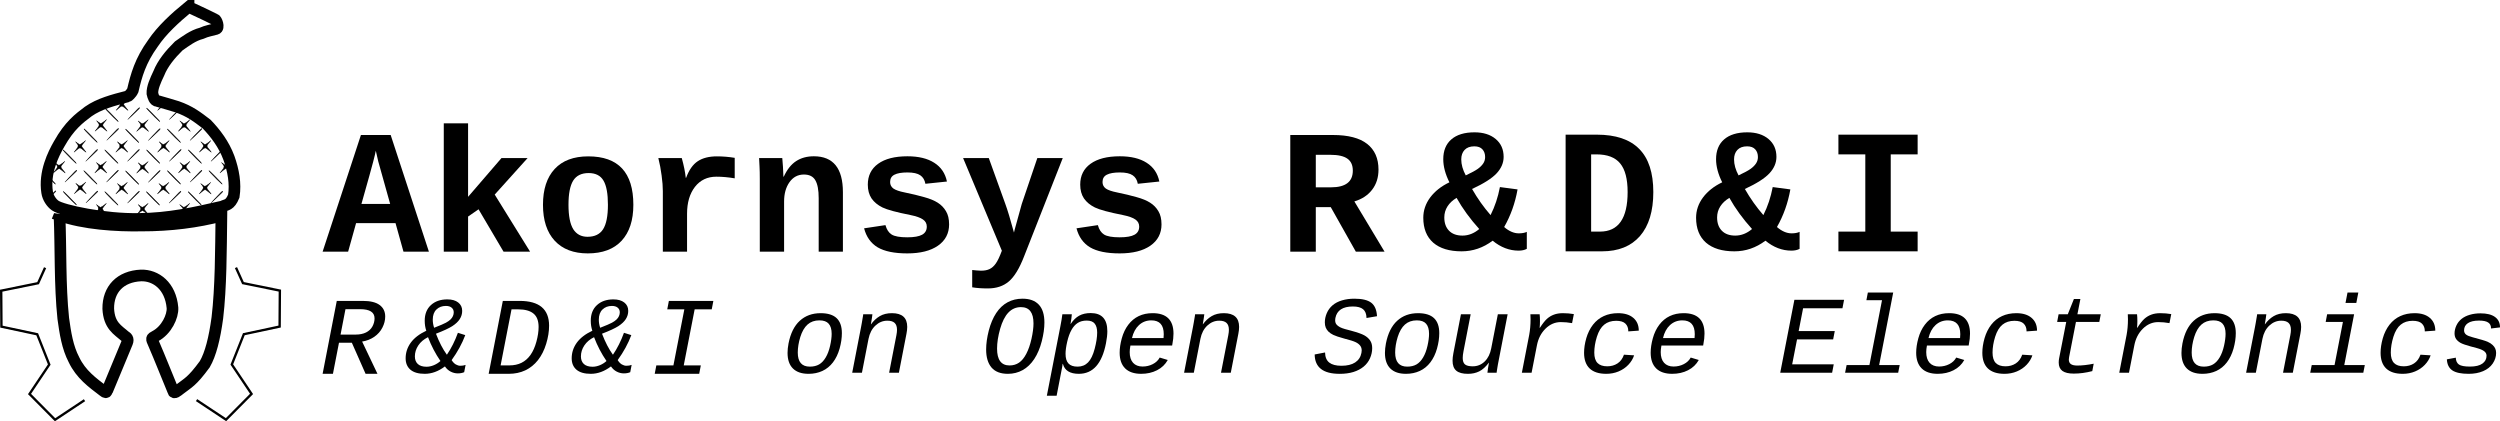 <?xml version="1.0" encoding="UTF-8" standalone="no"?>
<!-- Created with Inkscape (http://www.inkscape.org/) -->

<svg
   xmlns:dc="http://purl.org/dc/elements/1.1/"
   xmlns:cc="http://creativecommons.org/ns#"
   xmlns:rdf="http://www.w3.org/1999/02/22-rdf-syntax-ns#"
   xmlns:svg="http://www.w3.org/2000/svg"
   xmlns="http://www.w3.org/2000/svg"
   xmlns:sodipodi="http://sodipodi.sourceforge.net/DTD/sodipodi-0.dtd"
   xmlns:inkscape="http://www.inkscape.org/namespaces/inkscape"
   version="1.1"
   id="svg885"
   width="1053.898"
   height="177.589"
   viewBox="0 0 1053.898 177.589"
   sodipodi:docname="akorn-banner-black.svg"
   inkscape:version="0.92.3 (2405546, 2018-03-11)">
  <sodipodi:namedview
     pagecolor="#ffffff"
     bordercolor="#666666"
     borderopacity="1"
     objecttolerance="10"
     gridtolerance="10"
     guidetolerance="10"
     inkscape:pageopacity="0"
     inkscape:pageshadow="2"
     inkscape:window-width="1366"
     inkscape:window-height="703"
     id="namedview887"
     showgrid="false"
     inkscape:zoom="0.61406318"
     inkscape:cx="371.03094"
     inkscape:cy="170.25719"
     inkscape:window-x="0"
     inkscape:window-y="40"
     inkscape:window-maximized="1"
     inkscape:current-layer="svg885"
     fit-margin-top="0"
     fit-margin-left="0"
     fit-margin-right="0"
     fit-margin-bottom="0" />
  <defs
     id="defs889" />
  <g
     transform="translate(-267.274,-8.96)"
     id="g1686">
    <path
       style="fill:none;stroke:#000000;stroke-width:1px;stroke-linecap:butt;stroke-linejoin:miter;stroke-opacity:1"
       d="m 350.131,177.632 12.416,8.24 10.766,-10.851 -8.322,-12.409 5.079,-12.77 15.083,-3.216 0.099,-15.158 -15.554,-3.163 -2.949,-6.533"
       id="path1428"
       inkscape:connector-curvature="0"
       sodipodi:nodetypes="ccccccccc" />
    <path
       style="fill:none;stroke:#000000;stroke-width:1px;stroke-linecap:butt;stroke-linejoin:miter;stroke-opacity:1"
       d="m 302.897,177.665 -12.416,8.24 -10.766,-10.851 8.322,-12.409 -5.079,-12.77 -15.083,-3.216 -0.099,-15.158 15.554,-3.163 2.949,-6.533"
       id="path1428-2"
       inkscape:connector-curvature="0"
       sodipodi:nodetypes="ccccccccc" />
    <path
       style="fill:none;stroke:#000000;stroke-width:4.913;stroke-linecap:butt;stroke-linejoin:miter;stroke-miterlimit:4;stroke-dasharray:none;stroke-opacity:1"
       d="m 346.758,11.856 c -5.828,4.813 -11.236,9.771 -14.979,15.32 -5.342,7.359 -7.068,13.615 -8.516,19.879 -0.639,1.405 -2.014,2.534 -2.17,2.543 -6.194,1.603 -11.974,3.117 -16.578,6.344 -3.876,2.912 -7.95,5.933 -12.312,13.707 -2.477,4.284 -6.348,12.104 -5.053,20.393 0.319,2.206 1.777,4.436 3.418,5.576 2.992,2.127 20.909,5.932 35.225,5.635 12.689,-0.108 23.724,-2.565 35.215,-5.225 1.67,-0.908 3.153,-0.328 4.822,-4.404 0.826,-5.272 -0.165,-10.801 -2.047,-16.064 -2.124,-5.794 -5.778,-10.537 -9.381,-14.268 -3.919,-3.016 -7.092,-5.463 -12.451,-7.32 -2.773,-0.92 -4.975,-1.438 -8.328,-2.449 -1.255,-0.021 -1.81,-1.842 -2.107,-3.18 -0.103,-2.376 1.241,-5.42 2.727,-8.529 1.61,-4.038 4.659,-7.823 8.375,-11.49 2.949,-2.046 5.939,-4.375 9.615,-5.334 2.257,-1.03 4.103,-1.241 6.139,-1.83 1.522,-0.419 0.125,-3.989 -0.496,-4.016 -6.04,-3.007 -7.196,-3.401 -11.117,-5.287 z M 292.358,99.701 c 0.605,14.304 0.106,29.327 1.586,43.506 0.858,6.116 1.735,12.107 4.52,17.43 2.951,6.147 7.668,9.532 12.396,13.141 1.751,1.434 1.219,-0.391 1.816,-0.605 1.553,-3.635 6.634,-16.111 8.188,-19.746 0.72,-1.736 -0.306,-2.339 -0.805,-2.645 -3.227,-2.797 -6.786,-4.554 -7.148,-11.676 -0.087,-8.228 5.104,-13.631 13.793,-14.027 6.324,-0.173 12.485,4.449 13.281,13.654 0.209,3.558 -2.505,9.458 -7.305,11.965 -1.697,0.887 -1.591,0.957 -0.652,3.07 3.07,7.131 4.419,10.74 8.238,19.965 0.229,1.55 1.979,-0.086 2.795,-0.699 3.459,-2.702 5.101,-3.106 10.533,-10.533 2.454,-4.219 4.131,-10.852 5.312,-19.572 1.526,-12.903 1.498,-28.174 1.695,-43.029 -10.105,2.672 -21.563,4.148 -33.688,4.126 -10.399,0.201 -24.387,-0.655 -34.557,-4.323 z"
       id="path1445"
       inkscape:connector-curvature="0"
       sodipodi:nodetypes="ccccccccccccccccccccccccccccccccccccccccc" />
    <g
       id="g2277"
       transform="translate(239.139,0.233)"
       style="fill:#000000;stroke:#000000">
      <path
         sodipodi:nodetypes="csccccscccscccccsscccsccc"
         inkscape:connector-curvature="0"
         id="path1044-7"
         d="m 84.525,84.518 c -2.168,-2.138 -3.676,-3.8 -3.446,-3.8 0.153,0 4.283,4.125 5.167,5.16 1.004,1.176 0.237,0.57 -1.721,-1.36 z m 7.906,-0.84 c 2.302,-2.474 3.062,-3.205 3.197,-3.071 0.146,0.146 -0.133,0.44 -2.743,2.889 l -2.24,2.102 z m -2.186,-2.344 c -0.994,-0.87 -1.801,-1.416 -2.095,-1.416 -0.158,0 -0.774,0.413 -1.368,0.917 l -1.081,0.917 0.764,-0.938 c 1.21,-1.486 1.251,-1.866 0.319,-2.973 l -0.453,-0.538 0.77,0.587 c 0.423,0.323 0.831,0.587 0.907,0.587 0.369,0 1.084,-0.395 1.817,-1.005 l 0.811,-0.675 -0.835,1.008 c -0.459,0.555 -0.835,1.133 -0.835,1.284 0,0.328 0.292,0.774 1.249,1.907 0.812,0.962 0.818,1.026 0.031,0.336 z"
         style="fill:#000000;stroke:#000000;stroke-width:0.16" />
      <path
         sodipodi:nodetypes="csccccscccscccccsscccsccc"
         inkscape:connector-curvature="0"
         id="path1044-1"
         d="m 93.379,75.663 c -2.168,-2.138 -3.676,-3.8 -3.446,-3.8 0.153,0 4.283,4.125 5.167,5.16 1.004,1.176 0.237,0.57 -1.721,-1.36 z m 7.906,-0.84 c 2.302,-2.474 3.062,-3.205 3.197,-3.071 0.146,0.146 -0.133,0.44 -2.743,2.889 l -2.24,2.102 z m -2.186,-2.344 c -0.994,-0.87 -1.801,-1.416 -2.095,-1.416 -0.158,0 -0.774,0.413 -1.368,0.917 l -1.081,0.917 0.764,-0.938 c 1.21,-1.486 1.251,-1.866 0.319,-2.973 l -0.453,-0.538 0.77,0.587 c 0.423,0.323 0.831,0.587 0.907,0.587 0.369,0 1.084,-0.395 1.817,-1.005 l 0.811,-0.675 -0.835,1.008 c -0.459,0.555 -0.835,1.133 -0.835,1.284 0,0.328 0.292,0.774 1.249,1.907 0.812,0.962 0.818,1.026 0.031,0.336 z"
         style="fill:#000000;stroke:#000000;stroke-width:0.16" />
      <path
         sodipodi:nodetypes="csccccscccscccccsscccsccc"
         inkscape:connector-curvature="0"
         id="path1044-6"
         d="m 75.764,75.663 c -2.168,-2.138 -3.676,-3.8 -3.446,-3.8 0.153,0 4.283,4.125 5.167,5.16 1.004,1.176 0.237,0.57 -1.721,-1.36 z m 7.906,-0.84 c 2.302,-2.474 3.062,-3.205 3.197,-3.071 0.146,0.146 -0.133,0.44 -2.743,2.889 l -2.24,2.102 z m -2.186,-2.344 c -0.994,-0.87 -1.801,-1.416 -2.095,-1.416 -0.158,0 -0.774,0.413 -1.368,0.917 l -1.081,0.917 0.764,-0.938 c 1.21,-1.486 1.251,-1.866 0.319,-2.973 l -0.453,-0.538 0.77,0.587 c 0.423,0.323 0.831,0.587 0.907,0.587 0.369,0 1.084,-0.395 1.817,-1.005 l 0.811,-0.675 -0.835,1.008 c -0.459,0.555 -0.835,1.133 -0.835,1.284 0,0.328 0.292,0.774 1.249,1.907 0.812,0.962 0.818,1.026 0.031,0.336 z"
         style="fill:#000000;stroke:#000000;stroke-width:0.16" />
      <path
         sodipodi:nodetypes="csccccscccscccccsscccsccc"
         inkscape:connector-curvature="0"
         id="path1044-9"
         d="m 84.525,66.902 c -2.168,-2.138 -3.676,-3.8 -3.446,-3.8 0.153,0 4.283,4.125 5.167,5.16 1.004,1.176 0.237,0.57 -1.721,-1.36 z m 7.906,-0.84 c 2.302,-2.474 3.062,-3.205 3.197,-3.071 0.146,0.146 -0.133,0.44 -2.743,2.889 l -2.24,2.102 z M 90.245,63.718 c -0.994,-0.87 -1.801,-1.416 -2.095,-1.416 -0.158,0 -0.774,0.413 -1.368,0.917 l -1.081,0.917 0.764,-0.938 c 1.21,-1.486 1.251,-1.866 0.319,-2.973 l -0.453,-0.538 0.77,0.587 c 0.423,0.323 0.831,0.587 0.907,0.587 0.369,0 1.084,-0.395 1.817,-1.005 l 0.811,-0.675 -0.835,1.008 c -0.459,0.555 -0.835,1.133 -0.835,1.284 0,0.328 0.292,0.774 1.249,1.907 0.812,0.962 0.818,1.026 0.031,0.336 z"
         style="fill:#000000;stroke:#000000;stroke-width:0.16" />
      <path
         sodipodi:nodetypes="csccccscccscccccsscccsccc"
         inkscape:connector-curvature="0"
         id="path1044-8"
         d="m 66.91,84.424 c -2.168,-2.138 -3.676,-3.8 -3.446,-3.8 0.153,0 4.283,4.125 5.167,5.16 1.004,1.176 0.237,0.57 -1.721,-1.36 z m 7.906,-0.84 c 2.302,-2.474 3.062,-3.205 3.197,-3.071 0.146,0.146 -0.133,0.44 -2.743,2.889 l -2.24,2.102 z M 72.629,81.241 c -0.994,-0.87 -1.801,-1.416 -2.095,-1.416 -0.158,0 -0.774,0.413 -1.368,0.917 l -1.081,0.917 0.764,-0.938 c 1.21,-1.486 1.251,-1.866 0.319,-2.973 l -0.453,-0.538 0.77,0.587 c 0.423,0.323 0.831,0.587 0.907,0.587 0.369,0 1.084,-0.395 1.817,-1.005 l 0.811,-0.675 -0.835,1.008 c -0.459,0.555 -0.835,1.133 -0.835,1.284 0,0.328 0.292,0.774 1.249,1.907 0.812,0.962 0.818,1.026 0.031,0.336 z"
         style="fill:#000000;stroke:#000000;stroke-width:0.16" />
      <path
         sodipodi:nodetypes="csccccscccscccccsscccsccc"
         inkscape:connector-curvature="0"
         id="path1044-13"
         d="m 58.242,93.186 c -2.168,-2.138 -3.676,-3.8 -3.446,-3.8 0.153,0 4.283,4.125 5.167,5.16 1.004,1.176 0.237,0.57 -1.721,-1.36 z m 7.906,-0.84 c 2.302,-2.474 3.062,-3.205 3.197,-3.071 0.146,0.146 -0.133,0.44 -2.743,2.889 l -2.24,2.102 z m -2.186,-2.344 c -0.994,-0.87 -1.801,-1.416 -2.095,-1.416 -0.158,0 -0.774,0.413 -1.368,0.917 l -1.081,0.917 0.764,-0.938 c 1.21,-1.486 1.251,-1.866 0.319,-2.973 l -0.453,-0.538 0.77,0.587 c 0.423,0.323 0.831,0.587 0.907,0.587 0.369,0 1.084,-0.395 1.817,-1.005 l 0.811,-0.675 -0.835,1.008 c -0.459,0.555 -0.835,1.133 -0.835,1.284 0,0.328 0.292,0.774 1.249,1.907 0.812,0.962 0.818,1.026 0.031,0.336 z"
         style="fill:#000000;stroke:#000000;stroke-width:0.16" />
      <path
         sodipodi:nodetypes="csccccscccscccccsscccsccc"
         inkscape:connector-curvature="0"
         id="path1044-3"
         d="m 75.764,93.279 c -2.168,-2.138 -3.676,-3.8 -3.446,-3.8 0.153,0 4.283,4.125 5.167,5.16 1.004,1.176 0.237,0.57 -1.721,-1.36 z m 7.906,-0.84 c 2.302,-2.474 3.062,-3.205 3.197,-3.071 0.146,0.146 -0.133,0.44 -2.743,2.889 l -2.24,2.102 z m -2.186,-2.344 c -0.994,-0.87 -1.801,-1.416 -2.095,-1.416 -0.158,0 -0.774,0.413 -1.368,0.917 l -1.081,0.917 0.764,-0.938 c 1.21,-1.486 1.251,-1.866 0.319,-2.973 l -0.453,-0.538 0.77,0.587 c 0.423,0.323 0.831,0.587 0.907,0.587 0.369,0 1.084,-0.395 1.817,-1.005 l 0.811,-0.675 -0.835,1.008 c -0.459,0.555 -0.835,1.133 -0.835,1.284 0,0.328 0.292,0.774 1.249,1.907 0.812,0.962 0.818,1.026 0.031,0.336 z"
         style="fill:#000000;stroke:#000000;stroke-width:0.16" />
      <path
         sodipodi:nodetypes="csccccscccscccccsscccsccc"
         inkscape:connector-curvature="0"
         id="path1044-37"
         d="m 93.286,93.279 c -2.168,-2.138 -3.676,-3.8 -3.446,-3.8 0.153,0 4.283,4.125 5.167,5.16 1.004,1.176 0.237,0.57 -1.721,-1.36 z m 7.906,-0.84 c 2.302,-2.474 3.062,-3.205 3.197,-3.071 0.146,0.146 -0.133,0.44 -2.743,2.889 l -2.24,2.102 z m -2.186,-2.344 c -0.994,-0.87 -1.801,-1.416 -2.095,-1.416 -0.158,0 -0.774,0.413 -1.368,0.917 l -1.081,0.917 0.764,-0.938 c 1.21,-1.486 1.251,-1.866 0.319,-2.973 l -0.453,-0.538 0.77,0.587 c 0.423,0.323 0.831,0.587 0.907,0.587 0.369,0 1.084,-0.395 1.817,-1.005 l 0.811,-0.675 -0.835,1.008 c -0.459,0.555 -0.835,1.133 -0.835,1.284 0,0.328 0.292,0.774 1.249,1.907 0.812,0.962 0.818,1.026 0.031,0.336 z"
         style="fill:#000000;stroke:#000000;stroke-width:0.16" />
      <path
         sodipodi:nodetypes="csccccscccscccccsscccsccc"
         inkscape:connector-curvature="0"
         id="path1044-98"
         d="m 102.141,84.424 c -2.168,-2.138 -3.676,-3.8 -3.446,-3.8 0.153,0 4.283,4.125 5.167,5.16 1.004,1.176 0.237,0.57 -1.721,-1.36 z m 7.906,-0.84 c 2.302,-2.474 3.062,-3.205 3.197,-3.071 0.146,0.146 -0.133,0.44 -2.743,2.889 l -2.24,2.102 z m -2.186,-2.344 c -0.994,-0.87 -1.801,-1.416 -2.095,-1.416 -0.158,0 -0.774,0.413 -1.368,0.917 l -1.081,0.917 0.764,-0.938 c 1.21,-1.486 1.251,-1.866 0.319,-2.973 l -0.453,-0.538 0.77,0.587 c 0.423,0.323 0.831,0.587 0.907,0.587 0.369,0 1.084,-0.395 1.817,-1.005 l 0.811,-0.675 -0.835,1.008 c -0.459,0.555 -0.835,1.133 -0.835,1.284 0,0.328 0.292,0.774 1.249,1.907 0.812,0.962 0.818,1.026 0.031,0.336 z"
         style="fill:#000000;stroke:#000000;stroke-width:0.16" />
      <path
         sodipodi:nodetypes="csccccscccscccccsscccsccc"
         inkscape:connector-curvature="0"
         id="path1044-67"
         d="m 110.956,75.658 c -2.168,-2.138 -3.676,-3.8 -3.446,-3.8 0.153,0 4.283,4.125 5.167,5.16 1.004,1.176 0.237,0.57 -1.721,-1.36 z m 7.906,-0.84 c 2.302,-2.474 3.062,-3.205 3.197,-3.071 0.146,0.146 -0.133,0.44 -2.743,2.889 l -2.24,2.102 z m -2.186,-2.344 c -0.994,-0.87 -1.801,-1.416 -2.095,-1.416 -0.158,0 -0.774,0.413 -1.368,0.917 l -1.081,0.917 0.764,-0.938 c 1.21,-1.486 1.251,-1.866 0.319,-2.973 l -0.453,-0.538 0.77,0.587 c 0.423,0.323 0.831,0.587 0.907,0.587 0.369,0 1.084,-0.395 1.817,-1.005 l 0.811,-0.675 -0.835,1.008 c -0.459,0.555 -0.835,1.133 -0.835,1.284 0,0.328 0.292,0.774 1.249,1.907 0.812,0.962 0.818,1.026 0.031,0.336 z"
         style="fill:#000000;stroke:#000000;stroke-width:0.16" />
      <path
         sodipodi:nodetypes="csccccscccscccccsscccsccc"
         inkscape:connector-curvature="0"
         id="path1044-0"
         d="m 102.113,66.863 c -2.168,-2.138 -3.676,-3.8 -3.446,-3.8 0.153,0 4.283,4.125 5.167,5.16 1.004,1.176 0.237,0.57 -1.721,-1.36 z m 7.906,-0.84 c 2.302,-2.474 3.062,-3.205 3.197,-3.071 0.146,0.146 -0.133,0.44 -2.743,2.889 l -2.24,2.102 z m -2.186,-2.344 c -0.994,-0.87 -1.801,-1.416 -2.095,-1.416 -0.158,0 -0.774,0.413 -1.368,0.917 l -1.081,0.917 0.764,-0.938 c 1.21,-1.486 1.251,-1.866 0.319,-2.973 l -0.453,-0.538 0.77,0.587 c 0.423,0.323 0.831,0.587 0.907,0.587 0.369,0 1.084,-0.395 1.817,-1.005 l 0.811,-0.675 -0.835,1.008 c -0.459,0.555 -0.835,1.133 -0.835,1.284 0,0.328 0.292,0.774 1.249,1.907 0.812,0.962 0.818,1.026 0.031,0.336 z"
         style="fill:#000000;stroke:#000000;stroke-width:0.16" />
      <path
         sodipodi:nodetypes="csccccccccscc"
         inkscape:connector-curvature="0"
         id="path1044-4"
         d="m 119.663,84.424 c -2.168,-2.138 -3.676,-3.8 -3.446,-3.8 0.153,0 4.283,4.125 5.167,5.16 1.004,1.176 0.237,0.57 -1.721,-1.36 z m 3.625,-4.6 c -0.158,0 -0.774,0.413 -1.368,0.917 l -1.081,0.917 0.764,-0.938 c 1.21,-1.486 1.251,-1.866 0.319,-2.973 l -0.453,-0.538 0.77,0.587 c 0.423,0.323 0.831,0.587 0.907,0.587 0.357,0.378 0.68,1.043 0.143,1.44 z"
         style="fill:#000000;stroke:#000000;stroke-width:0.16" />
      <path
         sodipodi:nodetypes="csccccscccscccccsscccsccc"
         inkscape:connector-curvature="0"
         id="path1044-84"
         d="m 110.902,93.279 c -2.168,-2.138 -3.676,-3.8 -3.446,-3.8 0.153,0 4.283,4.125 5.167,5.16 1.004,1.176 0.237,0.57 -1.721,-1.36 z m 7.906,-0.84 c 2.302,-2.474 3.062,-3.205 3.197,-3.071 0.146,0.146 -0.133,0.44 -2.743,2.889 l -2.24,2.102 z m -2.186,-2.344 c -0.994,-0.87 -1.801,-1.416 -2.095,-1.416 -0.158,0 -0.774,0.413 -1.368,0.917 l -1.081,0.917 0.764,-0.938 c 1.21,-1.486 1.251,-1.866 0.319,-2.973 l -0.453,-0.538 0.77,0.587 c 0.423,0.323 0.831,0.587 0.907,0.587 0.369,0 1.084,-0.395 1.817,-1.005 l 0.811,-0.675 -0.835,1.008 c -0.459,0.555 -0.835,1.133 -0.835,1.284 0,0.328 0.292,0.774 1.249,1.907 0.812,0.962 0.818,1.026 0.031,0.336 z"
         style="fill:#000000;stroke:#000000;stroke-width:0.16" />
      <path
         sodipodi:nodetypes="ccssccccc"
         inkscape:connector-curvature="0"
         id="path1044-81"
         d="m 104.306,95.457 -0.453,-0.538 0.77,0.587 c 0.423,0.323 0.831,0.587 0.907,0.587 0.369,0 1.084,-0.395 1.817,-1.005 l 0.811,-0.675 -0.835,1.008 c -0.459,0.555 -0.835,1.133 -0.835,1.284 -2.591,0.56 0.22,1.131 -2.182,-1.249 z"
         style="fill:#000000;stroke:#000000;stroke-width:0.16" />
      <path
         sodipodi:nodetypes="cscccccsscccsccc"
         inkscape:connector-curvature="0"
         id="path1044-68"
         d="m 90.245,98.949 c -0.994,-0.87 -1.801,-1.416 -2.095,-1.416 -0.158,0 -0.774,0.413 -1.368,0.917 l -1.081,0.917 0.764,-0.938 c 1.21,-1.486 1.251,-1.866 0.319,-2.973 l -0.453,-0.538 0.77,0.587 c 0.423,0.323 0.831,0.587 0.907,0.587 0.369,0 1.084,-0.395 1.817,-1.005 l 0.811,-0.675 -0.835,1.008 c -0.459,0.555 -0.835,1.133 -0.835,1.284 0,0.328 0.292,0.774 1.249,1.907 0.812,0.962 0.818,1.026 0.031,0.336 z"
         style="fill:#000000;stroke:#000000;stroke-width:0.16" />
      <path
         sodipodi:nodetypes="cccssccccc"
         inkscape:connector-curvature="0"
         id="path1044-52"
         d="m 70.534,97.533 c -4.745,3.122 0.482,0.16 -1.367,-2.076 l -0.453,-0.538 0.77,0.587 c 0.423,0.323 0.831,0.587 0.907,0.587 0.369,0 1.084,-0.395 1.817,-1.005 l 0.811,-0.675 -0.835,1.008 c -0.459,0.555 -0.835,1.133 -0.835,1.284 1.72,3.842 2.464,2.586 -0.815,0.827 z"
         style="fill:#000000;stroke:#000000;stroke-width:0.16" />
      <path
         sodipodi:nodetypes="cccccscccscccccsscccsccc"
         inkscape:connector-curvature="0"
         id="path1044-19"
         d="m 49.387,84.424 c -1.411,-1.701 -1.393,-1.998 1.721,1.36 1.004,1.176 0.237,0.57 -1.721,-1.36 z m 7.906,-0.84 c 2.302,-2.474 3.062,-3.205 3.197,-3.071 0.146,0.146 -0.133,0.44 -2.743,2.889 l -2.24,2.102 z m -2.186,-2.344 c -0.994,-0.87 -1.801,-1.416 -2.095,-1.416 -0.158,0 -0.774,0.413 -1.368,0.917 l -1.081,0.917 0.764,-0.938 c 1.21,-1.486 1.251,-1.866 0.319,-2.973 l -0.453,-0.538 0.77,0.587 c 0.423,0.323 0.831,0.587 0.907,0.587 0.369,0 1.084,-0.395 1.817,-1.005 l 0.811,-0.675 -0.835,1.008 c -0.459,0.555 -0.835,1.133 -0.835,1.284 0,0.328 0.292,0.774 1.249,1.907 0.812,0.962 0.818,1.026 0.031,0.336 z"
         style="fill:#000000;stroke:#000000;stroke-width:0.16" />
      <path
         sodipodi:nodetypes="csccccscccscccccsscccsccc"
         inkscape:connector-curvature="0"
         id="path1044-96"
         d="m 58.148,75.663 c -2.168,-2.138 -3.676,-3.8 -3.446,-3.8 0.153,0 4.283,4.125 5.167,5.16 1.004,1.176 0.237,0.57 -1.721,-1.36 z m 7.906,-0.84 c 2.302,-2.474 3.062,-3.205 3.197,-3.071 0.146,0.146 -0.133,0.44 -2.743,2.889 l -2.24,2.102 z m -2.186,-2.344 c -0.994,-0.87 -1.801,-1.416 -2.095,-1.416 -0.158,0 -0.774,0.413 -1.368,0.917 l -1.081,0.917 0.764,-0.938 c 1.21,-1.486 1.251,-1.866 0.319,-2.973 l -0.453,-0.538 0.77,0.587 c 0.423,0.323 0.831,0.587 0.907,0.587 0.369,0 1.084,-0.395 1.817,-1.005 l 0.811,-0.675 -0.835,1.008 c -0.459,0.555 -0.835,1.133 -0.835,1.284 0,0.328 0.292,0.774 1.249,1.907 0.812,0.962 0.818,1.026 0.031,0.336 z"
         style="fill:#000000;stroke:#000000;stroke-width:0.16" />
      <path
         sodipodi:nodetypes="csccccscccscccccsscccsccc"
         inkscape:connector-curvature="0"
         id="path1044-06"
         d="m 67.003,66.809 c -2.168,-2.138 -3.676,-3.8 -3.446,-3.8 0.153,0 4.283,4.125 5.167,5.16 1.004,1.176 0.237,0.57 -1.721,-1.36 z m 7.906,-0.84 c 2.302,-2.474 3.062,-3.205 3.197,-3.071 0.146,0.146 -0.133,0.44 -2.743,2.889 l -2.24,2.102 z m -2.186,-2.344 c -0.994,-0.87 -1.801,-1.416 -2.095,-1.416 -0.158,0 -0.774,0.413 -1.368,0.917 l -1.081,0.917 0.764,-0.938 c 1.21,-1.486 1.251,-1.866 0.319,-2.973 l -0.453,-0.538 0.77,0.587 c 0.423,0.323 0.831,0.587 0.907,0.587 0.369,0 1.084,-0.395 1.817,-1.005 l 0.811,-0.675 -0.835,1.008 c -0.459,0.555 -0.835,1.133 -0.835,1.284 0,0.328 0.292,0.774 1.249,1.907 0.812,0.962 0.818,1.026 0.031,0.336 z"
         style="fill:#000000;stroke:#000000;stroke-width:0.16" />
      <path
         sodipodi:nodetypes="csccccscccscccccsscccsccc"
         inkscape:connector-curvature="0"
         id="path1044-49"
         d="m 75.857,58.048 c -2.168,-2.138 -3.676,-3.8 -3.446,-3.8 0.153,0 4.283,4.125 5.167,5.16 1.004,1.176 0.237,0.57 -1.721,-1.36 z m 7.906,-0.84 c 2.302,-2.474 3.062,-3.205 3.197,-3.071 0.146,0.146 -0.133,0.44 -2.743,2.889 l -2.24,2.102 z m -2.186,-2.344 c -0.994,-0.87 -1.801,-1.416 -2.095,-1.416 -0.158,0 -0.774,0.413 -1.368,0.917 l -1.081,0.917 0.764,-0.938 c 1.21,-1.486 1.251,-1.866 0.319,-2.973 l -0.453,-0.538 0.77,0.587 c 0.423,0.323 0.831,0.587 0.907,0.587 0.369,0 1.084,-0.395 1.817,-1.005 l 0.811,-0.675 -0.835,1.008 c -0.459,0.555 -0.835,1.133 -0.835,1.284 0,0.328 0.292,0.774 1.249,1.907 0.812,0.962 0.818,1.026 0.031,0.336 z"
         style="fill:#000000;stroke:#000000;stroke-width:0.16" />
      <path
         sodipodi:nodetypes="cscccccccccc"
         inkscape:connector-curvature="0"
         id="path1044-90"
         d="m 93.379,58.048 c -2.168,-2.138 -3.676,-3.8 -3.446,-3.8 0.153,0 4.283,4.125 5.167,5.16 1.004,1.176 0.237,0.57 -1.721,-1.36 z m 7.906,-0.84 c 1.727,-1.891 1.852,-1.384 0.454,-0.182 l -2.24,2.102 z m -5.649,-2.843 -1.081,0.917 0.764,-0.938 c 3.004,-3.331 3.041,-2.014 0.317,0.021 z"
         style="fill:#000000;stroke:#000000;stroke-width:0.16" />
      <path
         sodipodi:nodetypes="cccc"
         inkscape:connector-curvature="0"
         id="path1044-89"
         d="m 48.472,92.259 c 2.302,-2.474 3.062,-3.205 3.197,-3.071 0.146,0.146 -0.133,0.44 -2.743,2.889 -1.196,1.027 -1.191,1.071 -0.454,0.182 z"
         style="fill:#000000;stroke:#000000;stroke-width:0.16" />
    </g>
  </g>
  <g
     aria-label="Akornsys R"
     style="font-style:normal;font-variant:normal;font-weight:bold;font-stretch:normal;font-size:74.667px;line-height:1.25;font-family:'Liberation Mono';-inkscape-font-specification:'Liberation Mono, Bold';font-variant-ligatures:normal;font-variant-caps:normal;font-variant-numeric:normal;font-feature-settings:normal;text-align:start;letter-spacing:0px;word-spacing:0px;writing-mode:lr-tb;text-anchor:start;fill:#000000;fill-opacity:1;stroke:none"
     id="text1690">
    <path
       d="m 180.807,106.094 h -10.719 l -3.354,-12.031 h -16.625 l -3.354,12.031 H 136 l 16.151,-49.182 h 12.542 z M 158.422,63.547 q -0.292,1.531 -1.094,4.594 -0.766,3.026 -4.958,17.828 h 12.104 q -4.266,-15.021 -5.031,-17.974 -0.729,-2.953 -1.021,-4.448 z"
       style=""
       id="path3177" />
    <path
       d="m 212.271,106.094 -10.536,-17.865 -4.411,3.062 V 106.094 H 187.078 V 51.99 h 10.245 v 30.99 l 14.073,-16.333 h 11.01 l -13.854,15.385 14.911,24.063 z"
       style=""
       id="path3179" />
    <path
       d="m 266.995,86.333 q 0,9.807 -4.958,15.167 -4.958,5.323 -14.255,5.323 -8.969,0 -13.927,-5.323 -4.958,-5.359 -4.958,-15.167 0,-9.771 4.922,-15.094 4.922,-5.323 14.182,-5.323 18.995,0 18.995,20.417 z m -10.719,0 q 0,-7 -1.859,-10.172 -1.859,-3.208 -6.271,-3.208 -4.521,0 -6.526,3.208 -1.969,3.208 -1.969,10.172 0,7.036 2.005,10.281 2.042,3.208 6.016,3.208 4.521,0 6.562,-3.172 2.042,-3.208 2.042,-10.318 z"
       style=""
       id="path3181" />
    <path
       d="m 309.724,75.177 q -4.083,-0.693 -7.729,-0.693 -5.688,0 -9.042,4.302 -3.318,4.302 -3.318,11.339 V 106.094 H 279.427 V 80.537 q 0,-2.771 -0.51,-6.526 -0.474,-3.755 -1.385,-7.365 h 9.88 q 1.312,4.74 1.677,8.312 h 0.146 q 1.823,-4.958 4.922,-7 3.099,-2.042 8.057,-2.042 3.792,0 7.51,0.62 z"
       style=""
       id="path3183" />
    <path
       d="M 345.125,106.094 V 83.526 q 0,-5.141 -1.422,-7.547 -1.385,-2.406 -4.812,-2.406 -3.792,0 -6.089,3.245 -2.26,3.208 -2.26,8.13 V 106.094 H 320.297 V 75.469 q 0,-3.172 -0.109,-5.177 -0.073,-2.042 -0.182,-3.646 h 9.771 q 0.109,0.693 0.292,3.719 0.182,2.99 0.182,4.12 h 0.146 q 2.078,-4.521 5.214,-6.562 3.135,-2.042 7.474,-2.042 12.25,0 12.25,15.167 v 25.047 z"
       style=""
       id="path3185" />
    <path
       d="m 400.104,94.573 q 0,5.724 -4.703,9.005 -4.667,3.245 -12.943,3.245 -8.13,0 -12.469,-2.552 -4.302,-2.589 -5.724,-8.021 l 9.005,-1.349 q 0.766,2.807 2.625,3.974 1.896,1.167 6.562,1.167 4.302,0 6.271,-1.094 1.969,-1.094 1.969,-3.427 0,-1.896 -1.604,-2.99 -1.568,-1.13 -5.359,-1.896 -8.677,-1.714 -11.703,-3.172 -3.026,-1.495 -4.63,-3.828 -1.568,-2.37 -1.568,-5.797 0,-5.651 4.339,-8.786 4.375,-3.172 12.359,-3.172 7.036,0 11.302,2.734 4.302,2.734 5.359,7.911 l -9.078,0.948 q -0.438,-2.406 -2.151,-3.573 -1.714,-1.203 -5.432,-1.203 -3.646,0 -5.469,0.948 -1.823,0.911 -1.823,3.099 0,1.714 1.385,2.734 1.422,0.984 4.74,1.641 4.63,0.948 8.203,1.969 3.609,0.984 5.76,2.37 2.188,1.385 3.464,3.573 1.312,2.151 1.312,5.542 z"
       style=""
       id="path3187" />
    <path
       d="m 416.474,121.589 q -3.865,0 -6.635,-0.474 v -7.292 l 1.859,0.182 1.859,0.109 q 2.188,0 3.609,-0.693 1.458,-0.693 2.589,-2.297 1.167,-1.604 2.589,-5.432 L 406.01,66.646 h 10.828 l 6.927,19.214 q 1.458,3.974 3.682,12.177 l 0.328,-1.349 2.953,-10.682 6.562,-19.359 h 10.719 l -16.333,41.526 q -2.917,7.51 -6.38,10.464 -3.464,2.953 -8.823,2.953 z"
       style=""
       id="path3189" />
    <path
       d="m 489.646,94.573 q 0,5.724 -4.703,9.005 -4.667,3.245 -12.943,3.245 -8.13,0 -12.469,-2.552 -4.302,-2.589 -5.724,-8.021 l 9.005,-1.349 q 0.766,2.807 2.625,3.974 1.896,1.167 6.562,1.167 4.302,0 6.271,-1.094 1.969,-1.094 1.969,-3.427 0,-1.896 -1.604,-2.99 -1.568,-1.13 -5.359,-1.896 -8.677,-1.714 -11.703,-3.172 -3.026,-1.495 -4.63,-3.828 -1.568,-2.37 -1.568,-5.797 0,-5.651 4.339,-8.786 4.375,-3.172 12.359,-3.172 7.036,0 11.302,2.734 4.302,2.734 5.359,7.911 l -9.078,0.948 q -0.438,-2.406 -2.151,-3.573 -1.714,-1.203 -5.432,-1.203 -3.646,0 -5.469,0.948 -1.823,0.911 -1.823,3.099 0,1.714 1.385,2.734 1.422,0.984 4.74,1.641 4.63,0.948 8.203,1.969 3.609,0.984 5.76,2.37 2.188,1.385 3.464,3.573 1.312,2.151 1.312,5.542 z"
       style=""
       id="path3191" />
    <path
       d="M 571.568,106.094 560.995,87.318 H 554.688 V 106.094 H 543.932 V 56.912 h 18.01 q 9.625,0 14.401,3.755 4.776,3.755 4.776,10.828 0,4.995 -2.698,8.495 -2.698,3.5 -7.474,4.922 l 12.724,21.182 z m -1.276,-34.161 q 0,-3.427 -2.26,-5.031 -2.26,-1.641 -7.219,-1.641 h -6.125 v 13.708 h 6.417 q 9.188,0 9.188,-7.036 z"
       style=""
       id="path3193" />
  </g>
  <g
     aria-label="R"
     style="font-style:italic;font-variant:normal;font-weight:normal;font-stretch:normal;font-size:46.667px;line-height:1.25;font-family:'Liberation Mono';-inkscape-font-specification:'Liberation Mono, Italic';font-variant-ligatures:normal;font-variant-caps:normal;font-variant-numeric:normal;font-feature-settings:normal;text-align:start;letter-spacing:0px;word-spacing:0px;writing-mode:lr-tb;text-anchor:start;fill:#000000;fill-opacity:1;stroke:none"
     id="text1694">
    <path
       d="m 154.115,157.589 -5.788,-13.102 h -5.423 l -2.552,13.102 H 136 l 5.97,-30.739 h 10.983 q 4.762,0 7.087,1.732 2.347,1.732 2.347,4.854 0,2.37 -1.185,4.671 -1.162,2.301 -3.418,3.874 -2.256,1.549 -5.127,2.005 l 6.471,13.604 z m 3.783,-23.379 q 0,-3.874 -6.061,-3.874 h -6.198 l -2.074,10.71 h 6.38 q 2.529,0 4.352,-0.889 1.823,-0.911 2.712,-2.552 0.889,-1.663 0.889,-3.395 z"
       style=""
       id="path3162" />
  </g>
  <g
     aria-label="&amp;"
     style="font-style:italic;font-variant:normal;font-weight:normal;font-stretch:normal;font-size:46.667px;line-height:1.25;font-family:'Liberation Mono';-inkscape-font-specification:'Liberation Mono, Italic';font-variant-ligatures:normal;font-variant-caps:normal;font-variant-numeric:normal;font-feature-settings:normal;text-align:start;letter-spacing:0px;word-spacing:0px;writing-mode:lr-tb;text-anchor:start;fill:#000000;fill-opacity:1;stroke:none"
     id="text1770">
    <path
       d="m 193.012,157.406 q -1.618,0 -3.076,-0.775 -1.458,-0.775 -2.37,-2.165 -4.124,3.122 -8.522,3.122 -3.942,0 -5.993,-1.709 -2.051,-1.732 -2.051,-4.831 0,-3.577 2.142,-6.562 2.165,-2.985 6.562,-5.059 -0.661,-1.937 -0.661,-4.215 0,-4.193 2.598,-6.585 2.62,-2.415 6.927,-2.415 2.917,0 4.58,1.299 1.686,1.299 1.686,3.532 0,1.891 -1.025,3.486 -1.003,1.572 -3.145,2.962 -2.142,1.367 -6.882,3.19 2.051,5.378 4.603,8.864 2.78,-4.079 4.648,-9.251 l 3.099,0.98 q -2.005,5.355 -5.742,10.527 0.752,1.23 1.732,1.823 1.003,0.57 1.914,0.57 1.299,0 2.233,-0.365 l -0.592,3.076 q -1.185,0.501 -2.666,0.501 z m -1.732,-25.726 q 0,-1.253 -0.889,-1.982 -0.866,-0.729 -2.438,-0.729 -2.415,0 -3.965,1.504 -1.549,1.481 -1.549,4.307 0,1.686 0.57,3.395 3.851,-1.504 4.99,-2.142 1.162,-0.638 1.891,-1.322 0.729,-0.706 1.048,-1.458 0.342,-0.752 0.342,-1.572 z m -5.605,20.508 q -3.167,-4.603 -5.241,-10.049 -2.643,1.299 -4.102,3.486 -1.436,2.165 -1.436,4.626 0,2.051 1.253,3.213 1.253,1.139 3.669,1.139 1.504,0 3.099,-0.661 1.595,-0.684 2.757,-1.755 z"
       style=""
       id="path3159" />
  </g>
  <g
     aria-label="D"
     style="font-style:italic;font-variant:normal;font-weight:normal;font-stretch:normal;font-size:46.667px;line-height:1.25;font-family:'Liberation Mono';-inkscape-font-specification:'Liberation Mono, Italic';font-variant-ligatures:normal;font-variant-caps:normal;font-variant-numeric:normal;font-feature-settings:normal;text-align:start;letter-spacing:0px;word-spacing:0px;writing-mode:lr-tb;text-anchor:start;fill:#000000;fill-opacity:1;stroke:none"
     id="text1774">
    <path
       d="M 214.431,157.589 H 206 l 5.97,-30.739 h 7.087 q 12.419,0 12.419,10.459 0,3.6 -1.23,7.633 -1.23,4.033 -3.464,6.882 -2.233,2.826 -5.355,4.307 -3.122,1.458 -6.995,1.458 z m 12.624,-19.71 q 0,-3.942 -2.165,-5.697 -2.142,-1.777 -6.494,-1.777 h -2.757 l -4.603,23.63 h 3.691 q 2.917,0 5.127,-1.094 2.233,-1.117 3.805,-3.35 1.572,-2.233 2.484,-5.605 0.911,-3.372 0.911,-6.107 z"
       style=""
       id="path3156" />
  </g>
  <g
     aria-label="I"
     style="font-style:italic;font-variant:normal;font-weight:normal;font-stretch:normal;font-size:46.667px;line-height:1.25;font-family:'Liberation Mono';-inkscape-font-specification:'Liberation Mono, Italic';font-variant-ligatures:normal;font-variant-caps:normal;font-variant-numeric:normal;font-feature-settings:normal;text-align:start;letter-spacing:0px;word-spacing:0px;writing-mode:lr-tb;text-anchor:start;fill:#000000;fill-opacity:1;stroke:none"
     id="text1778">
    <path
       d="m 281.97,126.85 h 18.753 l -0.684,3.555 h -7.201 l -4.603,23.63 h 7.201 l -0.684,3.555 h -18.753 l 0.684,-3.555 h 7.201 l 4.603,-23.63 h -7.201 z"
       style=""
       id="path3150" />
  </g>
  <g
     aria-label="on Open Source Electronics"
     style="font-style:italic;font-variant:normal;font-weight:normal;font-stretch:normal;font-size:46.667px;line-height:1.25;font-family:'Liberation Mono';-inkscape-font-specification:'Liberation Mono, Italic';font-variant-ligatures:normal;font-variant-caps:normal;font-variant-numeric:normal;font-feature-settings:normal;text-align:start;letter-spacing:0px;word-spacing:0px;writing-mode:lr-tb;text-anchor:start;fill:#000000;fill-opacity:1;stroke:none"
     id="text1782">
    <path
       d="m 340.841,157.589 q -4.284,0 -6.562,-2.233 -2.279,-2.256 -2.279,-6.585 0,-1.8 0.41,-3.988 1.253,-6.357 4.74,-9.548 3.509,-3.213 8.796,-3.213 4.535,0 6.745,2.096 2.21,2.096 2.21,6.335 0,3.076 -0.957,6.494 -0.957,3.395 -2.803,5.811 -1.846,2.415 -4.466,3.623 -2.62,1.208 -5.833,1.208 z m 9.753,-16.862 q 0,-2.848 -1.253,-4.261 -1.23,-1.413 -3.919,-1.413 -3.008,0 -4.99,1.755 -1.96,1.755 -3.053,5.241 -1.071,3.486 -1.071,6.585 0,5.924 5.081,5.924 2.301,0 3.919,-0.934 1.618,-0.957 2.78,-2.939 1.185,-1.982 1.846,-4.899 0.661,-2.939 0.661,-5.059 z"
       style=""
       id="path3103" />
    <path
       d="m 374.816,157.133 3.076,-15.837 q 0.251,-1.322 0.251,-2.233 0,-2.005 -1.003,-2.939 -0.98,-0.934 -3.076,-0.934 -2.826,0 -5.036,2.074 -2.188,2.051 -2.894,5.583 l -2.78,14.287 h -4.102 l 3.76,-19.391 q 0.16,-0.775 0.296,-1.618 0.16,-0.866 0.273,-1.618 0.137,-0.775 0.228,-1.322 0.091,-0.547 0.091,-0.706 h 3.874 q 0,0.137 -0.205,1.549 -0.182,1.39 -0.433,2.666 h 0.068 q 1.549,-2.165 3.669,-3.418 2.119,-1.253 5.127,-1.253 6.449,0 6.449,5.788 0,1.299 -0.319,2.894 l -3.19,16.429 z"
       style=""
       id="path3105" />
    <path
       d="m 424.878,157.589 q -4.603,0 -6.882,-2.643 -2.279,-2.666 -2.279,-7.611 0,-3.646 1.117,-7.998 1.139,-4.352 3.122,-7.36 2.005,-3.031 4.785,-4.535 2.78,-1.527 6.335,-1.527 4.512,0 6.859,2.529 2.347,2.507 2.347,7.542 0,3.532 -1.117,7.884 -1.117,4.352 -3.167,7.474 -2.051,3.099 -4.876,4.671 -2.826,1.572 -6.243,1.572 z m 10.801,-21.26 q 0,-6.859 -5.286,-6.859 -3.099,0 -5.286,2.279 -2.165,2.256 -3.486,6.859 -1.299,4.603 -1.299,8.363 0,7.087 5.264,7.087 2.279,0 4.01,-1.185 1.732,-1.185 3.053,-3.737 1.344,-2.552 2.188,-6.312 0.843,-3.783 0.843,-6.494 z"
       style=""
       id="path3107" />
    <path
       d="m 454.796,157.589 q -5.628,0 -6.722,-4.193 h -0.114 q 0,0.228 -0.182,1.276 -0.182,1.048 -2.347,12.145 h -4.124 l 5.697,-29.235 q 0.615,-3.099 0.843,-5.104 h 3.988 q 0,0.456 -0.205,1.914 -0.205,1.436 -0.342,2.142 h 0.091 q 1.595,-2.393 3.577,-3.464 2.005,-1.094 4.831,-1.094 7.018,0 7.018,7.656 0,2.165 -0.57,5.059 -2.507,12.897 -11.439,12.897 z m 7.725,-17.386 q 0,-2.461 -1.025,-3.76 -1.003,-1.299 -3.395,-1.299 -2.21,0 -3.76,0.98 -1.527,0.957 -2.666,2.985 -1.117,2.005 -1.8,5.013 -0.684,2.985 -0.684,5.036 0,2.757 1.23,4.079 1.23,1.322 3.851,1.322 2.666,0 4.398,-1.777 1.755,-1.777 2.803,-5.765 1.048,-3.988 1.048,-6.813 z"
       style=""
       id="path3109" />
    <path
       d="m 476.534,145.671 q -0.296,1.572 -0.296,2.757 0,2.939 1.413,4.512 1.436,1.572 4.01,1.572 2.324,0 4.284,-1.003 1.982,-1.003 2.939,-2.78 l 3.395,1.025 q -1.572,2.826 -4.535,4.329 -2.939,1.504 -6.676,1.504 -4.421,0 -6.745,-2.279 -2.324,-2.301 -2.324,-6.608 0,-2.826 0.911,-6.107 0.911,-3.304 2.734,-5.697 1.823,-2.415 4.398,-3.646 2.575,-1.23 5.856,-1.23 8.796,0 8.796,8.636 0,2.074 -0.479,4.466 l -0.091,0.547 z m 8.818,-10.618 q -3.031,0 -5.195,1.982 -2.142,1.982 -2.962,5.492 h 13.307 l 0.091,-1.641 q 0,-5.833 -5.241,-5.833 z"
       style=""
       id="path3111" />
    <path
       d="m 514.725,157.133 3.076,-15.837 q 0.251,-1.322 0.251,-2.233 0,-2.005 -1.003,-2.939 -0.98,-0.934 -3.076,-0.934 -2.826,0 -5.036,2.074 -2.188,2.051 -2.894,5.583 l -2.78,14.287 h -4.102 l 3.76,-19.391 q 0.16,-0.775 0.296,-1.618 0.16,-0.866 0.273,-1.618 0.137,-0.775 0.228,-1.322 0.091,-0.547 0.091,-0.706 h 3.874 q 0,0.137 -0.205,1.549 -0.182,1.39 -0.433,2.666 h 0.068 q 1.549,-2.165 3.669,-3.418 2.119,-1.253 5.127,-1.253 6.449,0 6.449,5.788 0,1.299 -0.319,2.894 l -3.19,16.429 z"
       style=""
       id="path3113" />
    <path
       d="m 564.718,157.589 q -10.413,0 -10.505,-8.158 l 4.375,-0.843 q 0.046,2.894 1.777,4.261 1.732,1.344 5.127,1.344 3.623,0 5.765,-1.39 2.165,-1.413 2.666,-4.033 l 0.114,-1.025 q 0,-1.276 -0.706,-2.119 -0.684,-0.843 -1.914,-1.413 -1.23,-0.592 -4.785,-1.504 -3.304,-0.911 -4.557,-1.527 -1.253,-0.615 -2.028,-1.367 -0.752,-0.752 -1.162,-1.709 -0.387,-0.957 -0.387,-2.21 0,-1.96 0.82,-3.874 0.82,-1.937 2.438,-3.327 1.641,-1.39 3.988,-2.074 2.347,-0.706 5.241,-0.706 4.876,0 7.087,1.709 2.21,1.709 2.415,5.674 l -4.421,0.752 q -0.046,-2.529 -1.436,-3.691 -1.39,-1.162 -4.307,-1.162 -6.403,0 -7.383,4.854 l -0.091,0.934 q 0,1.071 0.524,1.755 0.547,0.684 1.458,1.162 0.911,0.456 2.119,0.798 1.208,0.319 2.552,0.684 4.056,1.094 5.605,1.96 1.572,0.866 2.461,2.165 0.889,1.276 0.889,3.258 0,2.188 -0.934,4.284 -0.934,2.074 -2.712,3.532 -1.755,1.436 -4.284,2.233 -2.529,0.775 -5.811,0.775 z"
       style=""
       id="path3115" />
    <path
       d="m 592.677,157.589 q -4.284,0 -6.562,-2.233 -2.279,-2.256 -2.279,-6.585 0,-1.8 0.41,-3.988 1.253,-6.357 4.74,-9.548 3.509,-3.213 8.796,-3.213 4.535,0 6.745,2.096 2.21,2.096 2.21,6.335 0,3.076 -0.957,6.494 -0.957,3.395 -2.803,5.811 -1.846,2.415 -4.466,3.623 -2.62,1.208 -5.833,1.208 z m 9.753,-16.862 q 0,-2.848 -1.253,-4.261 -1.23,-1.413 -3.919,-1.413 -3.008,0 -4.99,1.755 -1.96,1.755 -3.053,5.241 -1.071,3.486 -1.071,6.585 0,5.924 5.081,5.924 2.301,0 3.919,-0.934 1.618,-0.957 2.78,-2.939 1.185,-1.982 1.846,-4.899 0.661,-2.939 0.661,-5.059 z"
       style=""
       id="path3117" />
    <path
       d="m 619.975,132.478 -3.031,15.632 q -0.319,1.641 -0.319,2.803 0,1.914 0.957,2.712 0.98,0.798 3.236,0.798 2.985,0 5.081,-2.051 2.096,-2.051 2.757,-5.605 l 2.78,-14.287 h 4.124 l -3.76,19.391 q -0.16,0.775 -0.319,1.641 -0.137,0.843 -0.273,1.618 -0.114,0.752 -0.205,1.299 -0.091,0.547 -0.091,0.706 h -3.874 q 0,-0.251 0.228,-1.755 0.251,-1.527 0.41,-2.461 h -0.068 q -1.891,2.552 -4.01,3.623 -2.096,1.048 -4.785,1.048 -3.327,0 -4.899,-1.322 -1.572,-1.322 -1.572,-4.215 0,-1.367 0.342,-3.145 l 3.19,-16.429 z"
       style=""
       id="path3119" />
    <path
       d="m 662.723,136.215 q -2.438,-0.433 -4.74,-0.433 -3.646,0 -6.449,2.757 -2.803,2.757 -3.623,7.018 l -2.256,11.576 h -4.102 l 3.099,-15.973 q 0.57,-3.099 0.57,-6.585 l -0.068,-2.096 h 3.896 q 0.137,1.139 0.137,2.917 0,1.504 -0.137,2.78 h 0.114 q 1.663,-2.575 2.962,-3.76 1.322,-1.185 2.939,-1.777 1.618,-0.615 3.783,-0.615 2.415,0 4.626,0.387 z"
       style=""
       id="path3121" />
    <path
       d="m 682.114,132.022 q 4.124,0 6.426,1.982 2.301,1.96 2.301,5.378 l -4.421,0.319 v -0.137 q 0,-1.96 -1.208,-3.145 -1.208,-1.185 -3.896,-1.185 -3.053,0 -5.036,1.618 -1.982,1.595 -3.099,5.127 -1.094,3.532 -1.094,6.676 0,2.985 1.367,4.375 1.367,1.39 4.102,1.39 2.461,0 4.307,-1.208 1.868,-1.208 2.734,-3.691 l 4.284,0.273 q -0.729,2.188 -2.438,3.988 -1.686,1.777 -4.124,2.803 -2.415,1.003 -5.195,1.003 -4.626,0 -6.995,-2.256 -2.347,-2.256 -2.347,-6.608 0,-2.894 0.934,-6.152 0.957,-3.281 2.826,-5.697 1.891,-2.415 4.535,-3.623 2.666,-1.23 6.038,-1.23 z"
       style=""
       id="path3123" />
    <path
       d="m 700.389,145.671 q -0.296,1.572 -0.296,2.757 0,2.939 1.413,4.512 1.436,1.572 4.01,1.572 2.324,0 4.284,-1.003 1.982,-1.003 2.939,-2.78 l 3.395,1.025 q -1.572,2.826 -4.535,4.329 -2.939,1.504 -6.676,1.504 -4.421,0 -6.745,-2.279 -2.324,-2.301 -2.324,-6.608 0,-2.826 0.911,-6.107 0.911,-3.304 2.734,-5.697 1.823,-2.415 4.398,-3.646 2.575,-1.23 5.856,-1.23 8.796,0 8.796,8.636 0,2.074 -0.479,4.466 l -0.091,0.547 z m 8.818,-10.618 q -3.031,0 -5.195,1.982 -2.142,1.982 -2.962,5.492 h 13.307 l 0.091,-1.641 q 0,-5.833 -5.241,-5.833 z"
       style=""
       id="path3125" />
    <path
       d="m 750.473,157.133 5.97,-30.739 h 20.941 l -0.684,3.555 h -16.589 l -1.868,9.616 h 15.221 l -0.684,3.509 h -15.221 l -2.051,10.505 h 17.523 l -0.684,3.555 z"
       style=""
       id="path3127" />
    <path
       d="m 792.173,153.897 h 8.659 l -0.638,3.236 h -22.376 l 0.638,-3.236 h 9.616 l 5.309,-27.344 h -6.585 l 0.615,-3.236 h 10.687 z"
       style=""
       id="path3129" />
    <path
       d="m 812.316,145.671 q -0.296,1.572 -0.296,2.757 0,2.939 1.413,4.512 1.436,1.572 4.01,1.572 2.324,0 4.284,-1.003 1.982,-1.003 2.939,-2.78 l 3.395,1.025 q -1.572,2.826 -4.535,4.329 -2.939,1.504 -6.676,1.504 -4.421,0 -6.745,-2.279 -2.324,-2.301 -2.324,-6.608 0,-2.826 0.911,-6.107 0.911,-3.304 2.734,-5.697 1.823,-2.415 4.398,-3.646 2.575,-1.23 5.856,-1.23 8.796,0 8.796,8.636 0,2.074 -0.479,4.466 l -0.091,0.547 z m 8.818,-10.618 q -3.031,0 -5.195,1.982 -2.142,1.982 -2.962,5.492 h 13.307 l 0.091,-1.641 q 0,-5.833 -5.241,-5.833 z"
       style=""
       id="path3131" />
    <path
       d="m 850.005,132.022 q 4.124,0 6.426,1.982 2.301,1.96 2.301,5.378 l -4.421,0.319 v -0.137 q 0,-1.96 -1.208,-3.145 -1.208,-1.185 -3.896,-1.185 -3.053,0 -5.036,1.618 -1.982,1.595 -3.099,5.127 -1.094,3.532 -1.094,6.676 0,2.985 1.367,4.375 1.367,1.39 4.102,1.39 2.461,0 4.307,-1.208 1.868,-1.208 2.734,-3.691 l 4.284,0.273 q -0.729,2.188 -2.438,3.988 -1.686,1.777 -4.124,2.803 -2.415,1.003 -5.195,1.003 -4.626,0 -6.995,-2.256 -2.347,-2.256 -2.347,-6.608 0,-2.894 0.934,-6.152 0.957,-3.281 2.826,-5.697 1.891,-2.415 4.535,-3.623 2.666,-1.23 6.038,-1.23 z"
       style=""
       id="path3133" />
    <path
       d="m 867.208,135.714 0.615,-3.236 h 3.874 l 2.575,-6.426 h 2.734 l -1.253,6.426 h 9.844 l -0.615,3.236 h -9.844 l -2.894,14.857 -0.114,1.003 q 0,1.299 0.866,1.914 0.866,0.615 2.712,0.615 3.031,0 6.904,-0.775 l -0.592,3.122 q -4.01,1.048 -7.839,1.048 -3.167,0 -4.74,-1.117 -1.572,-1.139 -1.572,-3.555 0,-1.025 0.182,-1.823 l 2.985,-15.29 z"
       style=""
       id="path3135" />
    <path
       d="m 914.559,136.215 q -2.438,-0.433 -4.74,-0.433 -3.646,0 -6.449,2.757 -2.803,2.757 -3.623,7.018 l -2.256,11.576 h -4.102 l 3.099,-15.973 q 0.57,-3.099 0.57,-6.585 l -0.068,-2.096 h 3.896 q 0.137,1.139 0.137,2.917 0,1.504 -0.137,2.78 h 0.114 q 1.663,-2.575 2.962,-3.76 1.322,-1.185 2.939,-1.777 1.618,-0.615 3.783,-0.615 2.415,0 4.626,0.387 z"
       style=""
       id="path3137" />
    <path
       d="m 928.458,157.589 q -4.284,0 -6.562,-2.233 -2.279,-2.256 -2.279,-6.585 0,-1.8 0.41,-3.988 1.253,-6.357 4.74,-9.548 3.509,-3.213 8.796,-3.213 4.535,0 6.745,2.096 2.21,2.096 2.21,6.335 0,3.076 -0.957,6.494 -0.957,3.395 -2.803,5.811 -1.846,2.415 -4.466,3.623 -2.62,1.208 -5.833,1.208 z m 9.753,-16.862 q 0,-2.848 -1.253,-4.261 -1.23,-1.413 -3.919,-1.413 -3.008,0 -4.99,1.755 -1.96,1.755 -3.053,5.241 -1.071,3.486 -1.071,6.585 0,5.924 5.081,5.924 2.301,0 3.919,-0.934 1.618,-0.957 2.78,-2.939 1.185,-1.982 1.846,-4.899 0.661,-2.939 0.661,-5.059 z"
       style=""
       id="path3139" />
    <path
       d="m 962.433,157.133 3.076,-15.837 q 0.251,-1.322 0.251,-2.233 0,-2.005 -1.003,-2.939 -0.98,-0.934 -3.076,-0.934 -2.826,0 -5.036,2.074 -2.188,2.051 -2.894,5.583 l -2.78,14.287 h -4.102 l 3.76,-19.391 q 0.16,-0.775 0.296,-1.618 0.16,-0.866 0.273,-1.618 0.137,-0.775 0.228,-1.322 0.091,-0.547 0.091,-0.706 h 3.874 q 0,0.137 -0.205,1.549 -0.182,1.39 -0.433,2.666 h 0.068 q 1.549,-2.165 3.669,-3.418 2.119,-1.253 5.127,-1.253 6.449,0 6.449,5.788 0,1.299 -0.319,2.894 l -3.19,16.429 z"
       style=""
       id="path3141" />
    <path
       d="m 988.25,153.897 h 8.659 l -0.638,3.236 h -22.376 l 0.638,-3.236 h 9.616 l 3.532,-18.184 h -7.269 l 0.615,-3.236 h 11.37 z m 0.524,-26.204 0.843,-4.375 h 4.557 l -0.843,4.375 z"
       style=""
       id="path3143" />
    <path
       d="m 1017.895,132.022 q 4.124,0 6.426,1.982 2.301,1.96 2.301,5.378 l -4.421,0.319 v -0.137 q 0,-1.96 -1.208,-3.145 -1.208,-1.185 -3.897,-1.185 -3.053,0 -5.036,1.618 -1.982,1.595 -3.099,5.127 -1.094,3.532 -1.094,6.676 0,2.985 1.367,4.375 1.367,1.39 4.102,1.39 2.461,0 4.307,-1.208 1.869,-1.208 2.734,-3.691 l 4.284,0.273 q -0.729,2.188 -2.438,3.988 -1.686,1.777 -4.124,2.803 -2.415,1.003 -5.195,1.003 -4.626,0 -6.995,-2.256 -2.347,-2.256 -2.347,-6.608 0,-2.894 0.934,-6.152 0.957,-3.281 2.826,-5.697 1.891,-2.415 4.535,-3.623 2.666,-1.23 6.038,-1.23 z"
       style=""
       id="path3145" />
    <path
       d="m 1040.659,157.589 q -4.671,0 -6.836,-1.436 -2.165,-1.458 -2.324,-4.671 l 3.76,-0.706 q 0.068,2.005 1.322,2.894 1.276,0.866 4.671,0.866 3.464,0 5.218,-1.253 1.755,-1.253 1.755,-3.327 0,-1.117 -0.957,-1.868 -0.934,-0.752 -3.099,-1.344 l -2.643,-0.706 q -3.008,-0.82 -4.238,-1.481 -1.208,-0.684 -1.891,-1.641 -0.661,-0.98 -0.661,-2.37 0,-1.641 0.752,-3.281 0.752,-1.641 2.165,-2.803 1.435,-1.162 3.486,-1.755 2.051,-0.615 4.535,-0.615 4.01,0 6.107,1.527 2.119,1.527 2.119,4.398 l -3.783,0.456 v -0.114 q 0,-1.595 -1.185,-2.393 -1.185,-0.82 -3.851,-0.82 -3.145,0 -4.74,1.094 -1.595,1.094 -1.595,3.031 0,1.048 0.797,1.732 0.82,0.661 2.78,1.162 5.036,1.322 6.357,1.914 1.322,0.592 2.119,1.367 0.797,0.752 1.117,1.549 0.342,0.798 0.342,1.8 0,2.347 -1.436,4.466 -1.435,2.096 -4.079,3.213 -2.643,1.117 -6.084,1.117 z"
       style=""
       id="path3147" />
  </g>
  <g
     aria-label="&amp;"
     style="font-style:italic;font-variant:normal;font-weight:normal;font-stretch:normal;font-size:46.667px;line-height:1.25;font-family:'Liberation Mono';-inkscape-font-specification:'Liberation Mono, Italic';font-variant-ligatures:normal;font-variant-caps:normal;font-variant-numeric:normal;font-feature-settings:normal;text-align:start;letter-spacing:0px;word-spacing:0px;writing-mode:lr-tb;text-anchor:start;fill:#000000;fill-opacity:1;stroke:none"
     id="text1790">
    <path
       d="m 263.012,157.406 q -1.618,0 -3.076,-0.775 -1.458,-0.775 -2.37,-2.165 -4.124,3.122 -8.522,3.122 -3.942,0 -5.993,-1.709 -2.051,-1.732 -2.051,-4.831 0,-3.577 2.142,-6.562 2.165,-2.985 6.562,-5.059 -0.661,-1.937 -0.661,-4.215 0,-4.193 2.598,-6.585 2.62,-2.415 6.927,-2.415 2.917,0 4.58,1.299 1.686,1.299 1.686,3.532 0,1.891 -1.025,3.486 -1.003,1.572 -3.145,2.962 -2.142,1.367 -6.882,3.19 2.051,5.378 4.603,8.864 2.78,-4.079 4.648,-9.251 l 3.099,0.98 q -2.005,5.355 -5.742,10.527 0.752,1.23 1.732,1.823 1.003,0.57 1.914,0.57 1.299,0 2.233,-0.365 l -0.592,3.076 q -1.185,0.501 -2.666,0.501 z m -1.732,-25.726 q 0,-1.253 -0.889,-1.982 -0.866,-0.729 -2.438,-0.729 -2.415,0 -3.965,1.504 -1.549,1.481 -1.549,4.307 0,1.686 0.57,3.395 3.851,-1.504 4.99,-2.142 1.162,-0.638 1.891,-1.322 0.729,-0.706 1.048,-1.458 0.342,-0.752 0.342,-1.572 z m -5.605,20.508 q -3.167,-4.603 -5.241,-10.049 -2.643,1.299 -4.102,3.486 -1.436,2.165 -1.436,4.626 0,2.051 1.253,3.213 1.253,1.139 3.669,1.139 1.504,0 3.099,-0.661 1.595,-0.684 2.757,-1.755 z"
       style=""
       id="path3153" />
  </g>
  <g
     aria-label="&amp;"
     style="font-style:normal;font-variant:normal;font-weight:bold;font-stretch:normal;font-size:74.667px;line-height:1.25;font-family:'Liberation Mono';-inkscape-font-specification:'Liberation Mono, Bold';font-variant-ligatures:normal;font-variant-caps:normal;font-variant-numeric:normal;font-feature-settings:normal;text-align:start;letter-spacing:0px;word-spacing:0px;writing-mode:lr-tb;text-anchor:start;fill:#000000;fill-opacity:1;stroke:none"
     id="text1798">
    <path
       d="m 600,91.804 q 0,-4.63 2.917,-8.568 2.953,-3.938 8.094,-6.38 -2.589,-5.177 -2.589,-9.734 0,-5.396 3.391,-8.349 3.427,-2.99 9.771,-2.99 5.578,0 8.932,2.807 3.354,2.807 3.354,7.547 0,3.719 -2.917,6.891 -2.917,3.172 -10.391,6.635 3.464,6.052 7.802,11.01 2.734,-5.432 3.938,-11.812 l 7.438,0.984 q -1.531,8.641 -5.651,15.859 3.099,2.661 6.161,2.661 2.078,0 3.391,-0.62 v 7.146 q -1.385,0.766 -3.464,0.766 -5.833,0 -10.938,-4.193 -5.979,4.484 -13.089,4.484 -7.729,0 -11.958,-3.646 Q 600,98.622 600,91.804 Z m 23.589,4.74 q -5.797,-6.417 -9.552,-13.125 -2.479,1.458 -3.828,3.573 -1.349,2.115 -1.349,4.667 0,3.573 2.005,5.615 2.005,2.042 5.651,2.042 3.792,0 7.073,-2.771 z m 2.479,-30.333 q 0,-2.005 -1.13,-3.245 -1.13,-1.276 -3.427,-1.276 -2.698,0 -4.12,1.531 -1.385,1.495 -1.385,3.974 0,3.208 1.896,6.745 3.646,-1.714 5.104,-2.771 1.458,-1.057 2.26,-2.26 0.802,-1.203 0.802,-2.698 z"
       style=""
       id="path3174" />
  </g>
  <g
     aria-label="D"
     style="font-style:normal;font-variant:normal;font-weight:bold;font-stretch:normal;font-size:74.667px;line-height:1.25;font-family:'Liberation Mono';-inkscape-font-specification:'Liberation Mono, Bold';font-variant-ligatures:normal;font-variant-caps:normal;font-variant-numeric:normal;font-feature-settings:normal;text-align:start;letter-spacing:0px;word-spacing:0px;writing-mode:lr-tb;text-anchor:start;fill:#000000;fill-opacity:1;stroke:none"
     id="text1802">
    <path
       d="m 696.969,80.976 q 0,12.031 -5.615,18.521 -5.615,6.453 -16.005,6.453 H 660 V 56.767 h 13.161 q 11.958,0 17.865,6.016 5.943,5.979 5.943,18.193 z m -10.828,0 q 0,-8.276 -3.135,-12.068 -3.099,-3.828 -10.026,-3.828 h -2.224 v 32.557 h 3.719 q 11.667,0 11.667,-16.661 z"
       style=""
       id="path3171" />
  </g>
  <g
     aria-label="I"
     style="font-style:normal;font-variant:normal;font-weight:bold;font-stretch:normal;font-size:74.667px;line-height:1.25;font-family:'Liberation Mono';-inkscape-font-specification:'Liberation Mono, Bold';font-variant-ligatures:normal;font-variant-caps:normal;font-variant-numeric:normal;font-feature-settings:normal;text-align:start;letter-spacing:0px;word-spacing:0px;writing-mode:lr-tb;text-anchor:start;fill:#000000;fill-opacity:1;stroke:none"
     id="text1806">
    <path
       d="m 775,56.767 h 33.396 v 8.312 h -11.339 v 32.557 h 11.339 v 8.312 h -33.396 v -8.312 h 11.339 V 65.08 h -11.339 z"
       style=""
       id="path3165" />
  </g>
  <g
     aria-label="&amp;"
     style="font-style:normal;font-variant:normal;font-weight:bold;font-stretch:normal;font-size:74.667px;line-height:1.25;font-family:'Liberation Mono';-inkscape-font-specification:'Liberation Mono, Bold';font-variant-ligatures:normal;font-variant-caps:normal;font-variant-numeric:normal;font-feature-settings:normal;text-align:start;letter-spacing:0px;word-spacing:0px;writing-mode:lr-tb;text-anchor:start;fill:#000000;fill-opacity:1;stroke:none"
     id="text1814">
    <path
       d="m 715,91.804 q 0,-4.63 2.917,-8.568 2.953,-3.938 8.094,-6.38 -2.589,-5.177 -2.589,-9.734 0,-5.396 3.391,-8.349 3.427,-2.99 9.771,-2.99 5.578,0 8.932,2.807 3.354,2.807 3.354,7.547 0,3.719 -2.917,6.891 -2.917,3.172 -10.391,6.635 3.464,6.052 7.802,11.01 2.734,-5.432 3.938,-11.812 l 7.438,0.984 q -1.531,8.641 -5.651,15.859 3.099,2.661 6.161,2.661 2.078,0 3.391,-0.62 v 7.146 q -1.385,0.766 -3.464,0.766 -5.833,0 -10.938,-4.193 -5.979,4.484 -13.089,4.484 -7.729,0 -11.958,-3.646 Q 715,98.622 715,91.804 Z m 23.589,4.74 q -5.797,-6.417 -9.552,-13.125 -2.479,1.458 -3.828,3.573 -1.349,2.115 -1.349,4.667 0,3.573 2.005,5.615 2.005,2.042 5.651,2.042 3.792,0 7.073,-2.771 z m 2.479,-30.333 q 0,-2.005 -1.13,-3.245 -1.13,-1.276 -3.427,-1.276 -2.698,0 -4.12,1.531 -1.385,1.495 -1.385,3.974 0,3.208 1.896,6.745 3.646,-1.714 5.104,-2.771 1.458,-1.057 2.26,-2.26 0.802,-1.203 0.802,-2.698 z"
       style=""
       id="path3168" />
  </g>
</svg>
